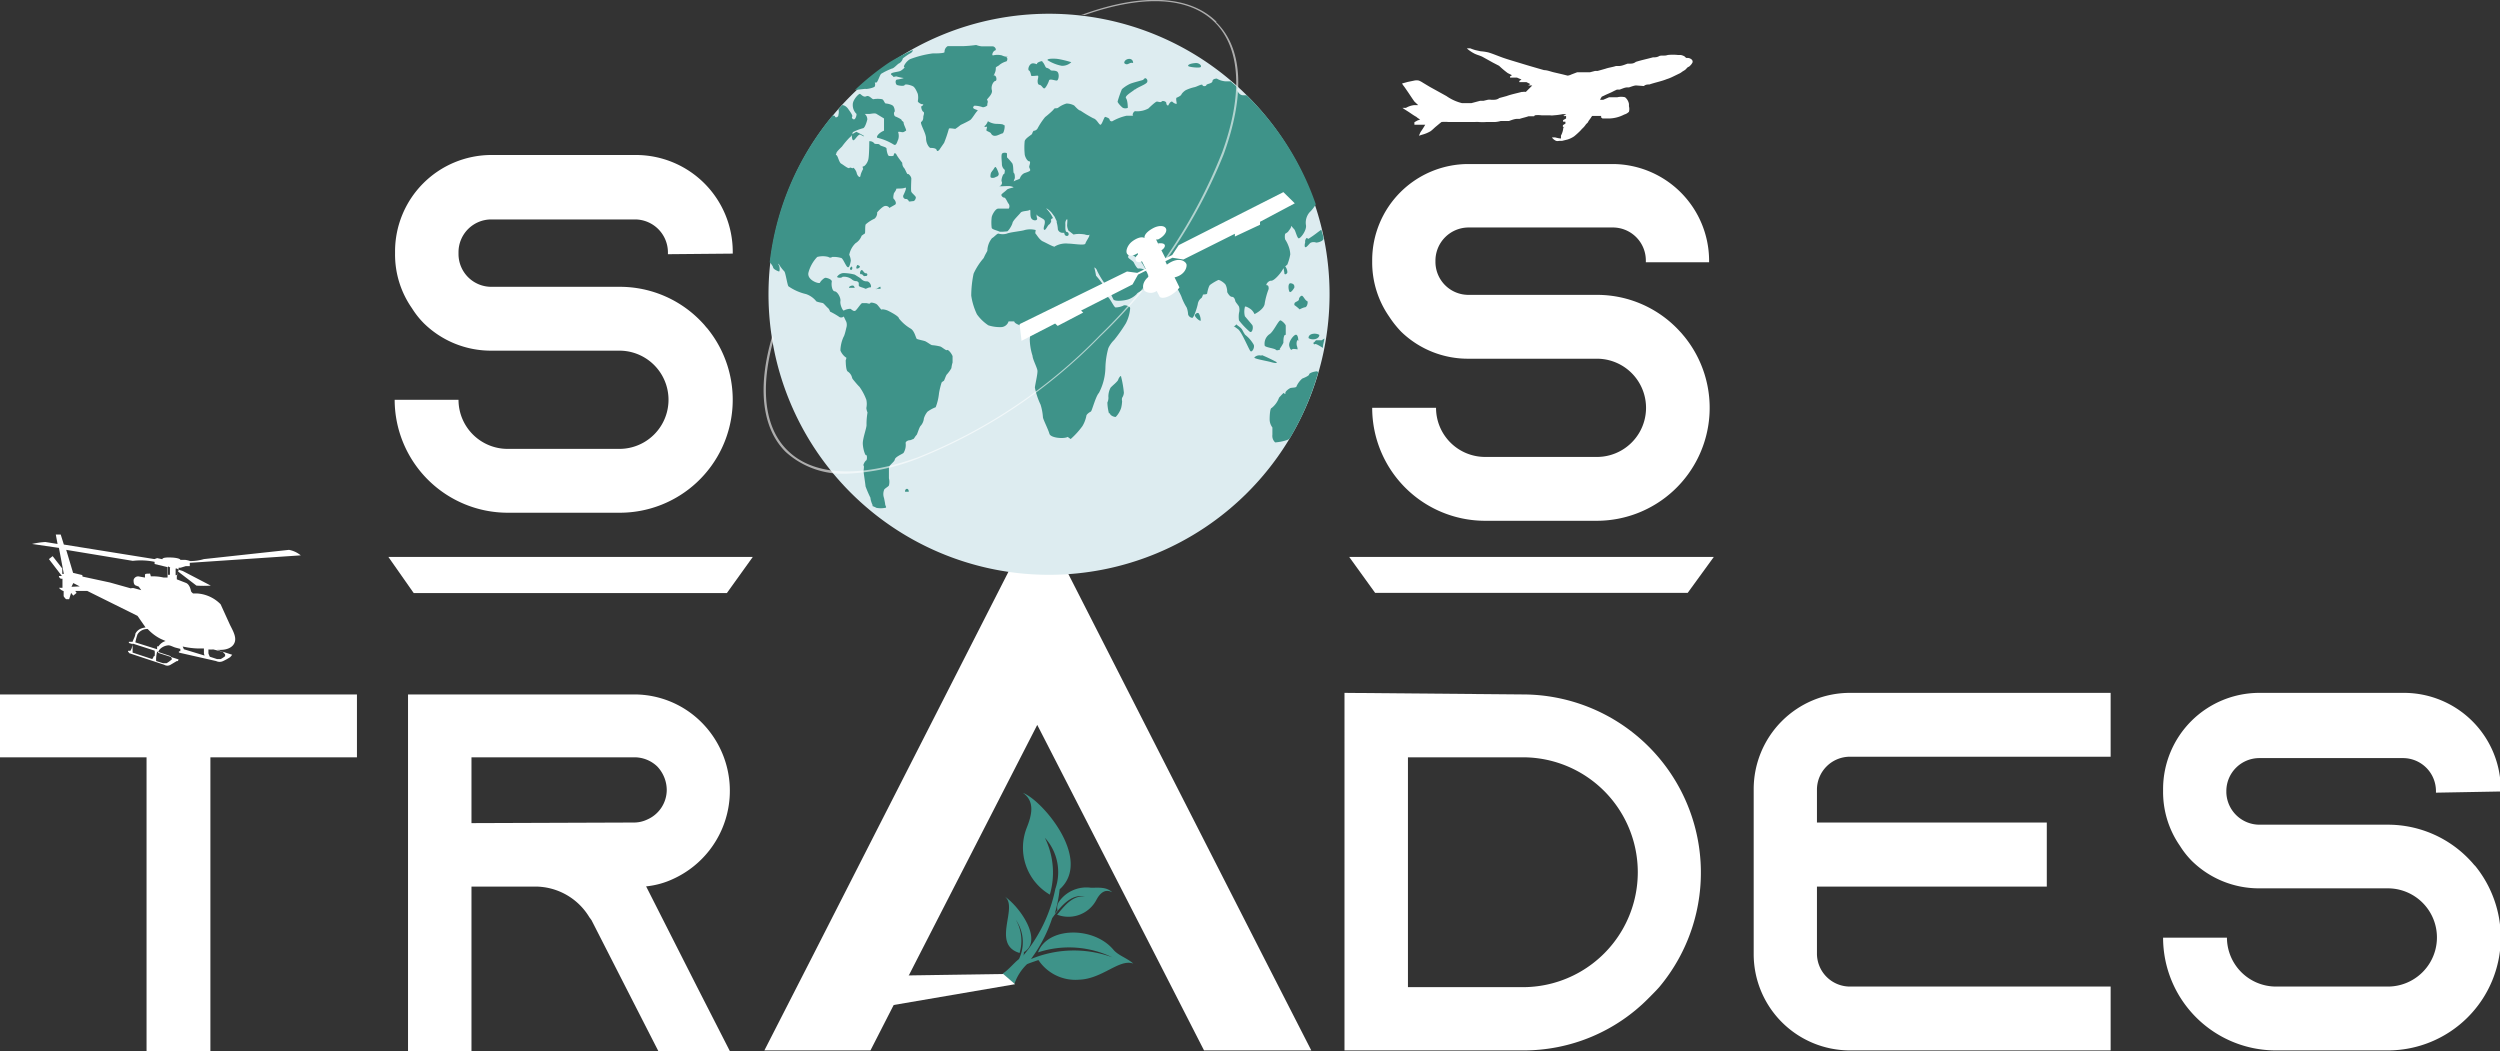 <svg xmlns="http://www.w3.org/2000/svg" xmlns:xlink="http://www.w3.org/1999/xlink" viewBox="0 0 127.26 53.5"><rect x="0" y="0" width="127.26" height="53.5" fill="#333333" stroke="none"/><defs><style>.cls-1{fill:none;}.cls-2{fill:#3e9389;}.cls-3,.cls-7{fill:#fff;}.cls-4{fill:#ddecf0;}.cls-5{opacity:0.6;}.cls-6{clip-path:url(#clip-path);}.cls-7{fill-rule:evenodd;}</style><clipPath id="clip-path" transform="translate(0 -2.65)"><rect class="cls-1" x="36.29" width="26.76" height="26.76"/></clipPath></defs><title>blancFichier 4</title><g id="Calque_2" data-name="Calque 2"><g id="Vector"><g id="LOGO_SOS_TRADE_NOIR" data-name="LOGO SOS TRADE NOIR"><path class="cls-2" d="M53.19,45.3a4,4,0,0,1,.25,2.89,2.77,2.77,0,0,1-1.18-3.39c.26-.65.44-1.35-.19-1.79,1,.38,3.56,3.4,1.87,4.91a6.81,6.81,0,0,1-.25,1.24l.14-.17a.56.56,0,0,1,.09-.46,1.7,1.7,0,0,1,1.61-.69c.43,0,.78-.05,1.09.23-.19-.09-.5-.19-.81.39a1.61,1.61,0,0,1-2,.75c.37-.43.78-1,1.42-.92-.71-.18-1.29.56-1.67,1.1a7.36,7.36,0,0,1-1.08,2.08,5.69,5.69,0,0,1,4.14-.09,5.07,5.07,0,0,0-3.78-.25c.47-1.31,2.85-1.34,3.85-.12.26.29.67.4,1,.69-.71-.26-1.57.78-2.76.82a2.26,2.26,0,0,1-2.07-1c-.17.06-.42.14-.58.21a2.49,2.49,0,0,0-.64,1,4.4,4.4,0,0,1-.6-.52c.3-.19.57-.54.83-.74a2,2,0,0,0-.16-2,2.14,2.14,0,0,1,.19,1.69c-1.48-.45,0-2.38-.78-2.89.78.51,2,2.25,1,2.85,0,.1,0,.14-.07.22a7.64,7.64,0,0,0,1.67-3.44,2.59,2.59,0,0,0-.51-2.58Z" transform="translate(0 -2.65)"/><polygon class="cls-3" points="51.67 50.1 42.62 51.65 42.93 49.7 51.07 49.58 51.67 50.1"/><path class="cls-3" d="M18.17,38V41.2H10.71V56.15H7.46V41.2H0V38Z" transform="translate(0 -2.65)"/><path class="cls-3" d="M35.49,52.9l1.66,3.25H33.51L31.85,52.9l-1.74-3.41L30,49.34a3.22,3.22,0,0,0-2.76-1.56H24v8.37H20.77V38h11.5a4.83,4.83,0,0,1,3.45,1.43,4.93,4.93,0,0,1-1.43,7.95,4.23,4.23,0,0,1-1.4.39Zm-3.22-8.38a1.56,1.56,0,0,0,.67-.15,1.65,1.65,0,0,0,1-1.51,1.75,1.75,0,0,0-.49-1.2,1.68,1.68,0,0,0-1.17-.46H24v3.35Z" transform="translate(0 -2.65)"/><path class="cls-3" d="M66.75,56.12H61.29L58.8,51.25l-6-11.7-6,11.7-2.49,4.87H38.91l2.49-4.87L52.83,28.82,64.26,51.25Z" transform="translate(0 -2.65)"/><path class="cls-3" d="M77.52,38A9.07,9.07,0,0,1,84.46,52.9c-.16.18-.34.36-.52.54a8.92,8.92,0,0,1-6.4,2.68h-9.1V37.92ZM71.67,52.9h5.85a5.85,5.85,0,1,0,0-11.7H71.67Z" transform="translate(0 -2.65)"/><path class="cls-3" d="M92.49,42.83v1.69h11.7v3.26H92.49v3.43a1.68,1.68,0,0,0,1.67,1.66h13.28v3.25H94.16a4.9,4.9,0,0,1-4.89-4.91V42.83a4.9,4.9,0,0,1,4.89-4.91h13.28v3.25H94.16A1.68,1.68,0,0,0,92.49,42.83Z" transform="translate(0 -2.65)"/><path class="cls-3" d="M124,43v-.1a1.68,1.68,0,0,0-1.67-1.66H115a1.68,1.68,0,0,0-1.67,1.66V43A1.69,1.69,0,0,0,115,44.63h6.55a5.73,5.73,0,0,1,4.24,1.87c.08.08.13.16.21.23a5.82,5.82,0,0,1,1.3,3.65,5.75,5.75,0,0,1-5.75,5.74h-5.69a5.74,5.74,0,0,1-5.75-5.74h3.25a2.5,2.5,0,0,0,2.5,2.49h5.69a2.5,2.5,0,1,0,0-5H115a4.87,4.87,0,0,1-3.41-1.38,4.34,4.34,0,0,1-.62-.78,4.8,4.8,0,0,1-.86-2.78v-.11A4.9,4.9,0,0,1,115,37.92h7.38a4.93,4.93,0,0,1,4.92,4.91v.11Z" transform="translate(0 -2.65)"/><path class="cls-3" d="M83.78,16v-.1a1.68,1.68,0,0,0-1.66-1.67H74.74a1.69,1.69,0,0,0-1.67,1.67V16a1.68,1.68,0,0,0,1.67,1.66h6.55a5.7,5.7,0,0,1,4.24,1.88c.07.07.13.15.2.23a5.75,5.75,0,0,1-4.44,9.39h-5.7a5.75,5.75,0,0,1-5.74-5.75H73.1a2.5,2.5,0,0,0,2.49,2.5h5.7a2.5,2.5,0,1,0,0-5H74.74a4.88,4.88,0,0,1-3.41-1.37,5.18,5.18,0,0,1-.62-.78A4.83,4.83,0,0,1,69.85,16v-.1A4.9,4.9,0,0,1,74.74,11h7.38A4.93,4.93,0,0,1,87,15.88V16Z" transform="translate(0 -2.65)"/><g id="globe"><path id="mer" class="cls-4" d="M39.12,17.63A14.28,14.28,0,1,0,53.4,3.35,14.28,14.28,0,0,0,39.12,17.63" transform="translate(0 -2.65)"/><path id="continents" class="cls-2" d="M67.08,21.55c-.19,0-.44.09-.44.16s-.27.18-.35.21a1.14,1.14,0,0,0-.29.39c0,.09-.25.06-.33.1s-.24.16-.24.24,0,.07-.09,0l-.11.11-.12.13a1.18,1.18,0,0,1-.38.53c-.08,0-.1.4-.1.56a.69.69,0,0,0,.14.43v.12l0,.25a.45.45,0,0,0,.14.39,2.32,2.32,0,0,0,.54-.1.71.71,0,0,0,.19-.08,14,14,0,0,0,1.47-3.41h-.07m-23.63.37s.24.3.34.39a2.76,2.76,0,0,1,.35.66,1,1,0,0,1,0,.42.86.86,0,0,0,.06.23,3.36,3.36,0,0,0-.05.64c0,.16-.2.69-.19.95s.12.61.17.58.06.24,0,.27-.17.24-.13.26,0,.21,0,.29.09.63.1.77a6,6,0,0,0,.25.58c0,.11.08.32.1.35s0,.07,0,.07a1.43,1.43,0,0,1,.2.09,1.13,1.13,0,0,0,.45,0c.1,0,0-.12,0-.17S45,28,45,28a.59.59,0,0,1,0-.4c0-.07.23-.18.25-.24a.73.73,0,0,0,0-.36s0-.36,0-.52.28-.31.3-.44.36-.27.44-.33a.77.77,0,0,0,.11-.51c0-.08.13-.14.2-.14s.16-.06.19-.06.11-.16.16-.2.14-.42.23-.49a.67.67,0,0,0,.15-.36,1,1,0,0,1,.18-.34,1.72,1.72,0,0,1,.42-.23,2.72,2.72,0,0,0,.17-.72,4.13,4.13,0,0,1,.12-.5c0-.06.11-.11.13-.13s.1-.26.14-.31a1.72,1.72,0,0,0,.24-.33,1.66,1.66,0,0,1,.06-.29v-.32c-.06-.16-.23-.35-.28-.31s-.24-.14-.34-.18a2.45,2.45,0,0,0-.42-.07c-.06,0-.28-.18-.38-.21s-.35-.08-.4-.11-.11-.4-.31-.52a2.16,2.16,0,0,1-.6-.52c0-.11-.43-.33-.55-.39s-.31-.09-.33-.06-.17-.21-.25-.27-.31-.12-.33-.06-.16,0-.2,0-.15,0-.21,0-.25.31-.34.38-.2-.06-.26-.09a.72.72,0,0,0-.34.09c-.06,0-.2-.31-.17-.48s-.15-.49-.29-.5-.18-.35-.15-.48-.25-.21-.32-.21-.25.17-.28.25-.66-.12-.59-.5a1.81,1.81,0,0,1,.45-.81,1.1,1.1,0,0,1,.57,0,.15.15,0,0,0,.19,0,1.33,1.33,0,0,1,.45.05c.1,0,.24.42.34.47s.14-.25.16-.32a.84.84,0,0,0-.08-.31,1.12,1.12,0,0,1,.32-.59.74.74,0,0,0,.31-.38s.12-.09.16-.11,0-.39.05-.47a1.82,1.82,0,0,1,.45-.29.38.38,0,0,0,.13-.32s.24-.28.38-.32.26.08.23.1l.3-.17c.1-.06,0-.24-.06-.29s0-.26,0-.28.14-.19.12-.23.31,0,.44-.06,0,.22-.06.35a.14.14,0,0,0,.13.22c.06,0,.12.07.13.11s.14,0,.22,0,.14-.12.14-.19-.2-.21-.23-.29,0-.57,0-.67-.14-.26-.18-.23-.13-.26-.2-.32a.37.37,0,0,1-.08-.25s-.23-.29-.29-.41-.14-.09-.14,0-.17.06-.24.06-.13-.27-.13-.37-.3-.12-.35-.2-.25,0-.29-.09a.29.29,0,0,0-.24-.09s0,.73-.05.93-.2.36-.26.35,0,.14,0,.13-.12.21-.14.35-.16,0-.19-.14-.17-.31-.19-.26-.13-.06-.18,0-.31-.16-.42-.22-.17-.4-.24-.43,0-.07,0-.12.21-.25.28-.32a4.14,4.14,0,0,1,.39-.46.41.41,0,0,0,.16-.27,2.55,2.55,0,0,1,.51-.2c.11,0,.21-.36.23-.45a.36.36,0,0,0-.13-.28s.16,0,.23,0,.29-.06.37,0l.38.23,0,.23,0,.39c-.33.14-.43.37-.31.37a2.84,2.84,0,0,1,.79.33c.15.11.19-.15.24-.24a.61.61,0,0,0,0-.38c0-.05.17,0,.23,0s.13-.06.17-.08S46,9,46,8.91s-.1-.09-.1-.14-.24-.16-.32-.19-.09-.2-.05-.23,0-.24-.07-.31-.28-.12-.36-.12S45,7.73,44.9,7.7a1.25,1.25,0,0,0-.44,0c-.08,0-.22-.22-.36-.15s-.26-.09-.32-.12-.37.3-.37.53a.63.63,0,0,0,.17.47c.05,0,0,.22-.07.28s-.18-.06-.13-.12-.14-.3-.2-.39S43,8,42.87,8l-.19.21a.53.53,0,0,1,0,.28c0,.14-.16.16-.17.1s-.06-.05-.13-.06A14.22,14.22,0,0,0,39.18,16a.82.82,0,0,1,.17.24c0,.12.25.21.3.23s.05-.24,0-.31,0-.11,0-.06a1.89,1.89,0,0,0,.28.37c.06.09.14.63.2.75a2.58,2.58,0,0,0,.9.4,1.14,1.14,0,0,1,.5.34c0,.06.31.1.36.12s.2.21.26.25a.37.37,0,0,1,.1.18,3.91,3.91,0,0,1,.44.25.19.19,0,0,0,.26,0s.09.19.13.27a.49.49,0,0,1,0,.31s-.08.38-.14.46a1.79,1.79,0,0,0-.16.69.81.81,0,0,0,.27.35c.07,0,0,.14,0,.15s0,.5.1.57a.51.51,0,0,1,.23.34m1.68-8.72h0m-1-6c.17,0,.45-.08.47-.13a.28.28,0,0,0,0-.2h.08c.06,0,.17-.36.24-.44a3.51,3.51,0,0,1,.55-.27c.1,0,.3-.25.38-.27a.41.41,0,0,0,.18-.25s.26-.2.37-.25.16-.17.12-.17a10.69,10.69,0,0,0-1.17.62,13.26,13.26,0,0,0-1.76,1.41l.55-.06M54.5,25a4,4,0,0,0,.6-.66,1.62,1.62,0,0,0,.2-.52c0-.08.18-.2.23-.22s.25-.79.41-.95a2.89,2.89,0,0,0,.33-1.28,4.06,4.06,0,0,1,.15-1,1.42,1.42,0,0,1,.3-.42,8.08,8.08,0,0,0,.59-.84,2,2,0,0,0,.22-.77c0-.11-.3-.19-.35-.13a1,1,0,0,1-.39.09c-.08,0-.27-.44-.39-.53s-.22-.6-.29-.69a5.08,5.08,0,0,0-.32-.4c0-.05-.06-.32-.08-.39s.12.05.14.15a4.56,4.56,0,0,0,.42.69,7.73,7.73,0,0,1,.4.75c.06.14.61.07.79,0a1.12,1.12,0,0,0,.41-.27c0-.05.29-.18.37-.25s.15-.39.2-.44,0-.37-.1-.47a.5.5,0,0,0-.4-.13c-.06,0-.18-.21-.22-.3s-.27-.2-.29-.27.06-.16.09-.18a1.85,1.85,0,0,1,.56.4c.11.14.24.4.27.44s.34.07.41,0,.15,0,.18,0l.1,0,.35,0a.64.64,0,0,1,.2.37s.1.18.17.19.12.25.14.3.22.4.26.54a2.89,2.89,0,0,0,.25.5,1.21,1.21,0,0,1,.07.35.25.25,0,0,0,.21.17c.08,0,.24-.5.28-.69a.47.47,0,0,1,.2-.33s.06-.11.06-.15.21,0,.22-.08.08-.38.15-.43a2.58,2.58,0,0,1,.42-.25c.09,0,.32.16.37.25a.85.85,0,0,1,.08.37s.12.24.24.24.16.15.17.21.16.22.19.29a.58.58,0,0,1,0,.32,1.25,1.25,0,0,0,0,.38,3.86,3.86,0,0,0,.54.57c.14.11.21-.24.13-.34s-.31-.37-.37-.44a.94.94,0,0,1,0-.47c0-.08.22.05.3.11a.66.66,0,0,1,.19.25s.5-.24.52-.55a3.77,3.77,0,0,1,.2-.73c0-.08,0-.19-.09-.19s.07-.24.22-.23.48-.38.56-.53a1.13,1.13,0,0,1,.26-.29,2.64,2.64,0,0,0,.15-.52,1.3,1.3,0,0,0-.1-.45,1.51,1.51,0,0,0-.16-.31.62.62,0,0,1,0-.29s.14-.08.16-.12.16-.19.14-.26.1.09.16.15.14.42.22.46.42-.39.38-.66a.81.81,0,0,1,.18-.66,1.86,1.86,0,0,0,.32-.41,14.31,14.31,0,0,0-3.52-5.55h-.06l-.12,0c-.21,0-.33-.26-.29-.31a.17.17,0,0,0,0-.1l-.35-.3h-.26a1,1,0,0,1-.44-.14s-.21,0-.22.13-.29.13-.31.2-.18.08-.2,0-.29.09-.42.11a2.11,2.11,0,0,0-.43.15.73.73,0,0,0-.22.21c0,.06-.18.15-.24.17s0,.26,0,.3-.13,0-.21-.08-.19.11-.21.16-.11,0-.11-.1-.21-.14-.24-.08-.18,0-.24,0-.33.25-.43.35a1.18,1.18,0,0,1-.67.14c-.09,0-.18.21-.1.23h-.34a2.59,2.59,0,0,0-.69.26.11.11,0,0,1-.18-.07c0-.06-.17-.12-.22-.13s-.14.32-.22.39-.19-.27-.39-.32A6.47,6.47,0,0,1,55,8.28c-.09,0-.27-.21-.32-.26a.84.84,0,0,0-.39-.1,1.27,1.27,0,0,0-.42.21c-.07.06-.18,0-.22.07s-.33.32-.45.41a3.54,3.54,0,0,0-.39.59.25.25,0,0,1-.2.11s-.07.11-.07.15-.35.22-.38.38a3.35,3.35,0,0,0,0,.64c0,.13.13.38.23.38s0,.22,0,.28.06.12.05.18-.24.12-.31.15a.46.46,0,0,0-.21.25c0,.06-.25.1-.32.17a.85.85,0,0,1,.06-.17c0-.08,0-.23-.05-.26s0-.44-.11-.53a2.45,2.45,0,0,0-.24-.27s0-.14,0-.19-.19-.07-.25,0S51,10.88,51,11a.38.38,0,0,0,.15.3s0,.21-.05.21-.15.31-.11.38,0,.2-.1.23.29,0,.44,0,.28.06.26.07-.29.06-.34.12-.24.19-.27.24.06.16.14.16.17.27.23.32a.23.23,0,0,1,0,.24s-.4,0-.54,0-.32.33-.33.45a2.2,2.2,0,0,0,0,.52c0,.09.31.15.37.19s.35,0,.41,0,.25-.29.28-.43.34-.42.41-.52.38-.08.46-.14,0,.25.08.41.35.15.3,0,0-.22,0-.16.31.18.37.26,0,.27,0,.27-.07.2,0,.23.17-.23.24-.27.14-.2.1-.21.07-.15.11-.1a1.71,1.71,0,0,0-.29-.44c-.13-.13,0-.07.2.13l.17.23s.07.17.1.21l0,.07a1.69,1.69,0,0,1,.06.36.25.25,0,0,0,.21.17c.08,0,.13,0,.12,0s0,.16.13.16.11-.19,0-.2-.07-.29-.08-.42.06-.23.09-.23,0,.26,0,.32a.72.72,0,0,0,.07.26l.08.06.18.14c.26-.07.61,0,.59,0s.19.06.21,0,0,0,0,.06-.17.29-.2.4-.63,0-.88,0a1.12,1.12,0,0,0-.67.14c0,.08-.43-.17-.61-.25s-.33-.36-.37-.39,0-.13,0-.19a1.11,1.11,0,0,0-.56,0c-.12.05-.75.11-.9.18a.78.78,0,0,1-.44,0c-.07,0-.24.2-.32.23a1.06,1.06,0,0,0-.24.65l-.12.22-.07.15a3.25,3.25,0,0,0-.51.79,5.64,5.64,0,0,0-.12,1.12,3.32,3.32,0,0,0,.29.95,2.21,2.21,0,0,0,.58.56,1.93,1.93,0,0,0,.68.09.41.41,0,0,0,.35-.29l.2,0h.09c0,.11.3.2.38.24a.57.57,0,0,0,.32,0c.06,0,.13.51.09.66a2.85,2.85,0,0,0,.14.85c0,.16.23.6.25.75s-.11.68-.13.87a3.71,3.71,0,0,0,.29.87,2.77,2.77,0,0,1,.12.64c0,.09.27.62.33.84s.75.27.93.16m11.8-6.49s.19-.1.29-.11.17-.3.09-.32-.18-.23-.24-.26-.17.09-.17.18-.19.12-.22.19,0,.12,0,.11.23.17.25.21M66.09,20s0-.29-.11-.31-.41.36-.35.58.12.2.15.16.21,0,.26,0,0,0,0-.11a.43.43,0,0,1,0-.36m-.59-.27c0-.09,0-.4,0-.46s-.16-.23-.26-.27-.37.6-.58.71a.59.59,0,0,0-.23.58c.06.09.49.13.56.2s.16,0,.21,0,0,0,0-.05a2.26,2.26,0,0,0,.18-.3c0-.12,0-.29.06-.39m-1.17,1.05a.34.34,0,0,0-.37.09c0,.07.63.17.84.23s.34.07.29,0a8.05,8.05,0,0,0-.76-.36m1.3-4.17c.05-.07-.07-.4-.14-.33s0,.27,0,.34.08.07.13,0m.38.72c0-.08,0-.18-.18-.21s-.12.39-.06.44.2-.14.24-.23m.72,2.58c.17.12.54.07.55-.16-.16-.11-.56-.09-.55.16m-.09-5.1a.23.23,0,0,0-.08.22h0s-.06.21,0,.25.2-.17.27-.22A.36.36,0,0,1,67,15a.67.67,0,0,0,.29-.09.24.24,0,0,0,.08-.09c0-.16-.07-.32-.11-.48l-.19.14a5.59,5.59,0,0,1-.47.33m-3.78,4.39h0m1,1a1.67,1.67,0,0,0-.44-.51l-.07-.11-.07-.13c-.07-.14-.28-.24-.29-.28s-.09.12-.16.07l.22.16c.2.13.57,1.07.65,1.13s.22-.19.16-.33m-3-1.51c0,.11.27.33.3.28a.67.67,0,0,0-.1-.37c-.06-.05-.15,0-.2.09m-4.32,5c0,.11.23.2.3.18a1.23,1.23,0,0,0,.27-.45,1.72,1.72,0,0,0,.05-.35.34.34,0,0,1,0-.17.52.52,0,0,0,.09-.26,5.27,5.27,0,0,0-.14-.81c0-.11-.12.05-.15.15s-.32.32-.39.41a1,1,0,0,0-.11.44.57.57,0,0,1-.05.31,2.43,2.43,0,0,0,.08.55M46.07,27.68h.19c0-.21-.2-.18-.19,0M51.31,5.54A.65.65,0,0,1,51,5.47a.93.93,0,0,0-.45,0c-.09,0,0-.22.1-.25s0-.21-.12-.21-.47,0-.55,0a1.12,1.12,0,0,1-.29-.07A6.33,6.33,0,0,1,49,5c-.19,0-.66,0-.76,0a.33.33,0,0,0-.16.3c0,.07-.46.07-.61.07a5.16,5.16,0,0,0-1.14.29c-.21.11-.37.4-.3.4s-.11.17-.22.21-.38.06-.44.12.07.1.09.15.1,0,.17,0a2.61,2.61,0,0,0,.36.08c.06,0-.2.07-.32.08s-.09.25,0,.28.35.07.38,0,.3,0,.42.06.22.32.25.39a.92.92,0,0,1,0,.37c0,.07.22.19.26.15s0,.1-.06.1,0,.25.08.29,0,.2,0,.25,0,.2-.1.26.24.57.24.84.16.49.23.49.28,0,.31.11.14,0,.18-.08l.2-.29a6.62,6.62,0,0,0,.24-.71c0-.06.27,0,.33,0a2.69,2.69,0,0,0,.27-.2s.41-.19.5-.26.27-.38.34-.44,0-.05-.13-.11-.06-.14,0-.17a1.31,1.31,0,0,1,.42.08c.1,0,.29-.09.22-.15s0,0,0,0,.07-.17,0-.21.3-.28.24-.51.09-.46.18-.47.06-.26-.05-.28,0,0,0-.08a.59.59,0,0,0,.07-.31c0-.05.16-.1.19-.15a1,1,0,0,1,.33-.17c.07,0,.11-.22,0-.21m1.86.19c-.1,0-.3.08-.28.14s-.17-.08-.3,0-.18.31-.11.34.1.22.11.26.26,0,.33,0,0,.19,0,.26,0,.2.1.21.17.19.24.18.21-.29.24-.4.28,0,.39,0,.16-.4,0-.47-.28,0-.33-.08a.44.44,0,0,0-.19-.1c-.06,0-.12-.27-.22-.3m1,.2a.67.67,0,0,0,.48-.18c.05,0-.56-.17-.79-.18s-.42,0-.42.07a2.06,2.06,0,0,0,.73.29M50.49,11.4c-.05,0-.08.17-.07.25s.2.07.28,0a.15.15,0,0,0,.14-.14c0-.06-.12-.36-.17-.36s-.13.22-.18.2m.6-2.33c0-.07-.36-.06-.44-.07a.92.92,0,0,1-.36-.13s-.08.19-.15.23,0,.08.07.05,0,.13,0,.18.21.09.24.17a.21.21,0,0,0,.23.11c.09,0,.28-.11.35-.12s.14-.34.1-.42m6.65-1.81c.11-.11.55-.26.61-.37a.15.15,0,0,0-.08-.21c-.05,0-.1.06-.11.08s-.53.14-.68.21a1.7,1.7,0,0,0-.41.27,5.25,5.25,0,0,0-.22.63c0,.06.18.26.27.32a.32.32,0,0,0,.25,0s0-.37-.09-.49.35-.35.46-.46m-.55-1.33c.17.17.26-.07.45,0,0-.34-.47-.22-.45,0M60.48,6c0,.06.46.11.6.08s0-.24-.23-.22-.37.07-.37.14M43.36,9.5c0,.05,0,.28.08.29s.25-.35.37-.28.19.1.17.06a3.58,3.58,0,0,0-.39-.21s-.18.1-.23.14m1.21,7.85s.2,0,.24,0,0-.11,0-.11-.2.1-.2.14M43.65,17c.1,0,.05.14.07.2s.26.1.31.14.17-.07.27-.06,0-.32-.19-.31-.29-.15-.33-.17l-.27-.17a2.33,2.33,0,0,0-.59-.08.43.43,0,0,0-.31.19c0,.05.22.08.28,0a.67.67,0,0,1,.46.12.36.36,0,0,0,.3.1m-.43.34s.2,0,.25,0,.05,0,0-.08-.25,0-.25.06m.14-1.07s-.09.06-.09.1,0,.08.06.08.09-.16,0-.18m.44,0a.21.21,0,0,0-.13-.07s-.05.07-.05.15.2,0,.18-.08m.31.49c.09,0,.1-.14,0-.14s-.14-.14-.2-.16-.1.09-.1.13,0,.09.07.08.1.13.18.09m23.25,3.27s-.25,0-.28,0-.07.09-.12.11,0,.13.05.09.25.09.41.19c0-.16.06-.32.08-.48l-.14.09" transform="translate(0 -2.65)"/><g id="trace5" class="cls-5"><g class="cls-6"><path class="cls-3" d="M61.93,3.76c-1.35-1.34-3.75-1.48-6.77-.39l-.13,0,.18.05c3-1.06,5.33-.93,6.63.37s1.45,3.66.37,6.62A26.48,26.48,0,0,1,56,19.7a26.63,26.63,0,0,1-9.28,6.23c-3,1.07-5.34.94-6.65-.37-1.15-1.14-1.39-3.14-.69-5.63,0-.05,0-.14-.06-.2-.78,2.62-.54,4.71.67,5.92a4.3,4.3,0,0,0,3.14,1.11A11,11,0,0,0,46.71,26,26.78,26.78,0,0,0,56,19.78h0a26.46,26.46,0,0,0,6.29-9.27c1.09-3,1-5.4-.39-6.74" transform="translate(0 -2.65)"/></g></g></g><path class="cls-7" d="M79.64,9.11h-.08a.29.29,0,0,1,0-.09l.13-.08a.27.27,0,0,1,0-.09.29.29,0,0,0-.13,0h0a.08.08,0,0,0,0-.08l.16-.09V8.55a.21.21,0,0,1-.14,0l0,0,.15-.09v0h-.18a0,0,0,0,1,0,0v0a3.4,3.4,0,0,1-.46.06.62.62,0,0,1-.19,0H78.7c-.06,0-.15,0-.23,0a1.35,1.35,0,0,0-.35,0s0,.05-.05.05v0h0l-.07,0-.2,0c-.13.05-.3.08-.44.13l-.12,0c-.14,0-.29.06-.43.11l-.14,0-.21,0h-.07a1.37,1.37,0,0,1-.28.05l-.3,0-.14,0a2.69,2.69,0,0,1-.4,0,1,1,0,0,0-.18,0l-.24,0h-.74c-.12,0-.25,0-.38,0a2,2,0,0,0-.35,0l-.09.07-.18.15c-.1.08-.19.18-.29.25a1.7,1.7,0,0,1-.44.18l-.15.05h0s.06-.15.09-.2A4.83,4.83,0,0,0,72.55,9h-.12c-.09,0-.19,0-.29,0S72,9,72,9a1.23,1.23,0,0,1,0-.13l.16-.09a.69.69,0,0,0,.13-.05.8.8,0,0,1-.19-.13c-.15-.08-.28-.18-.42-.27l-.19-.12-.1-.07h0l.18,0A1.07,1.07,0,0,1,72,8l.19,0L72,7.82c-.11-.15-.21-.31-.32-.47s-.13-.19-.2-.29a.91.91,0,0,1-.11-.16l.29-.08L72,6.75a.57.57,0,0,1,.22,0,1,1,0,0,1,.21.11l.35.21.85.47a2.36,2.36,0,0,0,.79.36l.26,0h.22l.45-.12.17,0,.21-.05a.61.61,0,0,1,.18,0v0h0l.07,0c.11,0,.23,0,.34-.09l.37-.1c.25-.09.51-.14.77-.21h0l0,0h0s0,0,.06,0a.37.37,0,0,1,.15,0L78,7s.16,0,.18,0-.28,0-.39,0h0v0l.11-.07-.2-.1,0,0h-.36s0,0,0-.06l.11-.07-.23-.1-.06,0-.09,0h-.2a.2.2,0,0,1,0-.07s.07,0,.08-.06l-.2-.1A4.38,4.38,0,0,1,76.31,6L76,5.84l-.54-.3c-.14-.07-.3-.1-.44-.18a1.64,1.64,0,0,1-.22-.14.69.69,0,0,1-.13-.11h0s.15,0,.17,0a2.67,2.67,0,0,0,.26.09l.27.06a2.57,2.57,0,0,1,.4.06c.26.08.51.19.77.28s.64.2,1,.31.71.21,1.06.31c.16,0,.32.07.49.11l.43.1.28.07a.6.6,0,0,0,.19-.06l.29-.11h.08l.21,0c.12,0,.23,0,.36,0l.27-.07s.08,0,.13,0l.39-.11c.17-.06.36-.08.54-.14l.15,0c.14,0,.3-.07.44-.12l.1,0c.1,0,.21,0,.32-.09.28-.09.58-.15.87-.23h0l0,0h0a.09.09,0,0,1,0,0c.09,0,.21,0,.31-.06s.29,0,.44-.06a2.35,2.35,0,0,1,.53,0h.14a.62.62,0,0,1,.19.07s.06.07.1.08,0,0,.07,0,.23.06.24.17,0,0,0,.05a.53.53,0,0,1-.06.1.8.8,0,0,1-.13.13c-.07,0-.13.12-.21.17l-.13.08s0,0,0,0,0,0,0,0a.67.67,0,0,1-.18.11l-.33.16a2,2,0,0,1-.28.11c-.27.11-.59.17-.88.27-.09,0-.19,0-.28.08L83.29,7c-.1,0-.25.06-.37.1l-.1,0c-.11,0-.25.07-.37.11l-.14,0-.15.07c-.16.09-.33.15-.49.23l-.13.06h0a.83.83,0,0,0-.09.16h0l.16,0,.3-.13.18,0c.08,0,.18,0,.24,0a.85.85,0,0,1,.39,0,.56.56,0,0,1,.2.34s0,.08,0,.12a.54.54,0,0,1,0,.28.53.53,0,0,1-.24.14,1.74,1.74,0,0,1-.73.2l-.31,0h-.07s0,0-.06-.05,0,0,0-.08h-.1s0,0-.05,0l-.31,0v0a.61.61,0,0,0-.07.1l-.13.18c0,.06-.1.11-.14.18a1.12,1.12,0,0,1-.18.2l-.09.1a4.12,4.12,0,0,1-.31.28,1.26,1.26,0,0,1-.33.16l-.28.07-.15,0a.32.32,0,0,1-.16,0A.55.55,0,0,1,79,9.65a.63.63,0,0,1,.19,0,1.28,1.28,0,0,0,.27.05l0-.05s0-.07,0-.1a1,1,0,0,0,.12-.41" transform="translate(0 -2.65)"/><path class="cls-7" d="M11.34,35.83l.12.13,0,.09a1.14,1.14,0,0,1-.23.15l0,0-.18,0h0l-.37-.12a.08.08,0,0,1,0,0,1.56,1.56,0,0,1-.07-.17v-.2a2.18,2.18,0,0,0,.25,0Zm-.93.19L9.36,35.7l-.06-.14a4.06,4.06,0,0,0,.77.1h.31l0,.25ZM8,35.55A1,1,0,0,0,8,35.7l-1.11-.35A2.8,2.8,0,0,1,7,34.94a.58.58,0,0,1,.52-.27,2.29,2.29,0,0,0,.68.51l.23.1a.65.65,0,0,0-.36.27Zm.69.5c0,.05.07.13.06.16a1.46,1.46,0,0,1-.27.2,0,0,0,0,1,0,0v0l-.18,0v0l-.35-.11a1.09,1.09,0,0,1,0-.18A1.64,1.64,0,0,1,8,35.82Zm-.86,0a.55.55,0,0,1-.08.15l-1-.33v-.23l0-.23,1.12.36a.92.92,0,0,1,0,.28Zm-.19-4.2c-.16,0-.26,0-.26.06l0,.14L7.1,32a.24.24,0,0,0-.3.17h0c0,.09,0,.23.1.28l.16.06.13.18-.34-.09a.29.29,0,0,0-.19,0L5.59,32.3,4.2,32c0-.07,0-.08-.11-.1l-.37-.09,0,0-.35-1.17,3.39.56a3.44,3.44,0,0,1,1.11.05v.11l.66.16,0,.53-.2,0a2.35,2.35,0,0,0-.65-.06Zm-4,.67.09-.19.33.17ZM9,31.93H8.94l0-.14v-.2l.06,0H9l.1.06Zm-.35-.39h0v.23l0,.14H8.55v-.43l.14.07Zm2.58,1.87a1.84,1.84,0,0,0-1.19-.55l-.21,0s-.1-.07-.11-.13-.07-.34-.26-.41L9,32.14v-.09l0,0V32l.06-.26.94.72a5.88,5.88,0,0,0,.73,0l-1.42-.74-.22-.07,0-.1.1,0,.26-.08c.05,0,.2,0,.21,0V31.3l5.65-.38a1.33,1.33,0,0,0-.6-.28l-4.33.47a2.37,2.37,0,0,1-.7.1v0a1.14,1.14,0,0,0-.25-.06l-.25,0c0-.06-.21-.11-.45-.12s-.46,0-.47.09H8.28L8,31.06l-.14.05-4.61-.74-.16-.51h0c0-.06,0-.08,0,0H2.84l.09.48-.62-.1a3.85,3.85,0,0,0-.68.1L3,30.54l.25,1.33a.09.09,0,0,0-.08,0h0l0-.07,0-.21-.49-.63-.19.15.66.86v0H2.91a0,0,0,0,0,0,0s0,0,0,0H3c0,.08.07.14.12.14l.06,0,0,.06v.19l0,.06v.15H3a.51.51,0,0,0,.24.17l0,.26s.08.13.13.15l.15,0,.1-.32.11.14.17-.14-.07-.1.61,0L7,34l.41.59a.94.94,0,0,0-.24.06.55.55,0,0,0-.28.26c0,.13-.1.27-.14.41l-.1,0H6.56v.06l.2.06-.06.22v0l-.06.12H6.52v.06s-.06,0,0,0,0,0,.06.06l1.78.59a.31.31,0,0,0,.32,0L9,36.3h.07a.43.43,0,0,1,0-.07s0,0,0,0l.06,0v0l-1.09-.35.06-.14a.68.68,0,0,1,.47-.24c.12,0,.25.09.38.12l.23.06,0,.12H9.15c-.05,0-.08.06,0,.08L11,36.3a.41.41,0,0,0,.36,0,3.07,3.07,0,0,0,.36-.2h0l.1-.12,0,0v0l-.77-.25.18,0c.35,0,.66-.14.73-.43s-.16-.64-.27-.88Z" transform="translate(0 -2.65)"/><path class="cls-7" d="M58.09,15h0Zm-4.38,4.12.13.12,1.3-.68-.11-.1,2.62-1.33.28-.5.42-.21.15.29-.06.05c-.25.21-.33.53-.17.7a.52.52,0,0,0,.61,0l.16.31c.24.15.77-.16,1-.49l-.25-.51c.53-.13.63-.51.61-.65s-.37-.46-1,0l-.08-.17.36-.18.56.09,2.62-1.31v.14l1.28-.6v-.15L65.91,13l-.58-.57L60,15.13l-.33.5-.34.17-.21-.41c.21-.12.32-.41-.17-.35l.1.22-.2-.42.1,0c.3-.15.48-.4.4-.56s-.38-.17-.68,0-.43.34-.41.49c-.13-.1-.41,0-.64.18s-.35.51-.23.64.32.08.53-.06l0,.09,0,0a.24.24,0,0,0-.08.33.26.26,0,0,0,.29,0l.19.38-.43.21-.52-.07L51.9,19.15,52,20Z" transform="translate(0 -2.65)"/><path class="cls-3" d="M34,15.59v-.11a1.68,1.68,0,0,0-1.67-1.66H25a1.67,1.67,0,0,0-1.66,1.66v.11A1.67,1.67,0,0,0,25,17.25h6.55a5.73,5.73,0,0,1,4.24,1.87c.08.08.13.16.21.24a5.75,5.75,0,0,1-4.45,9.39H25.84A5.76,5.76,0,0,1,20.09,23h3.25a2.5,2.5,0,0,0,2.5,2.5h5.69a2.5,2.5,0,1,0,0-5H25a4.87,4.87,0,0,1-3.41-1.38,4.34,4.34,0,0,1-.62-.78,4.77,4.77,0,0,1-.86-2.78v-.1A4.91,4.91,0,0,1,25,10.54h7.38a4.93,4.93,0,0,1,4.92,4.92v.1Z" transform="translate(0 -2.65)"/><path class="cls-7" d="M19.77,31H38.32S37,32.84,37,32.84H21.06" transform="translate(0 -2.65)"/><path class="cls-7" d="M68.68,31H87.24l-1.33,1.83H70" transform="translate(0 -2.65)"/></g></g></g></svg>